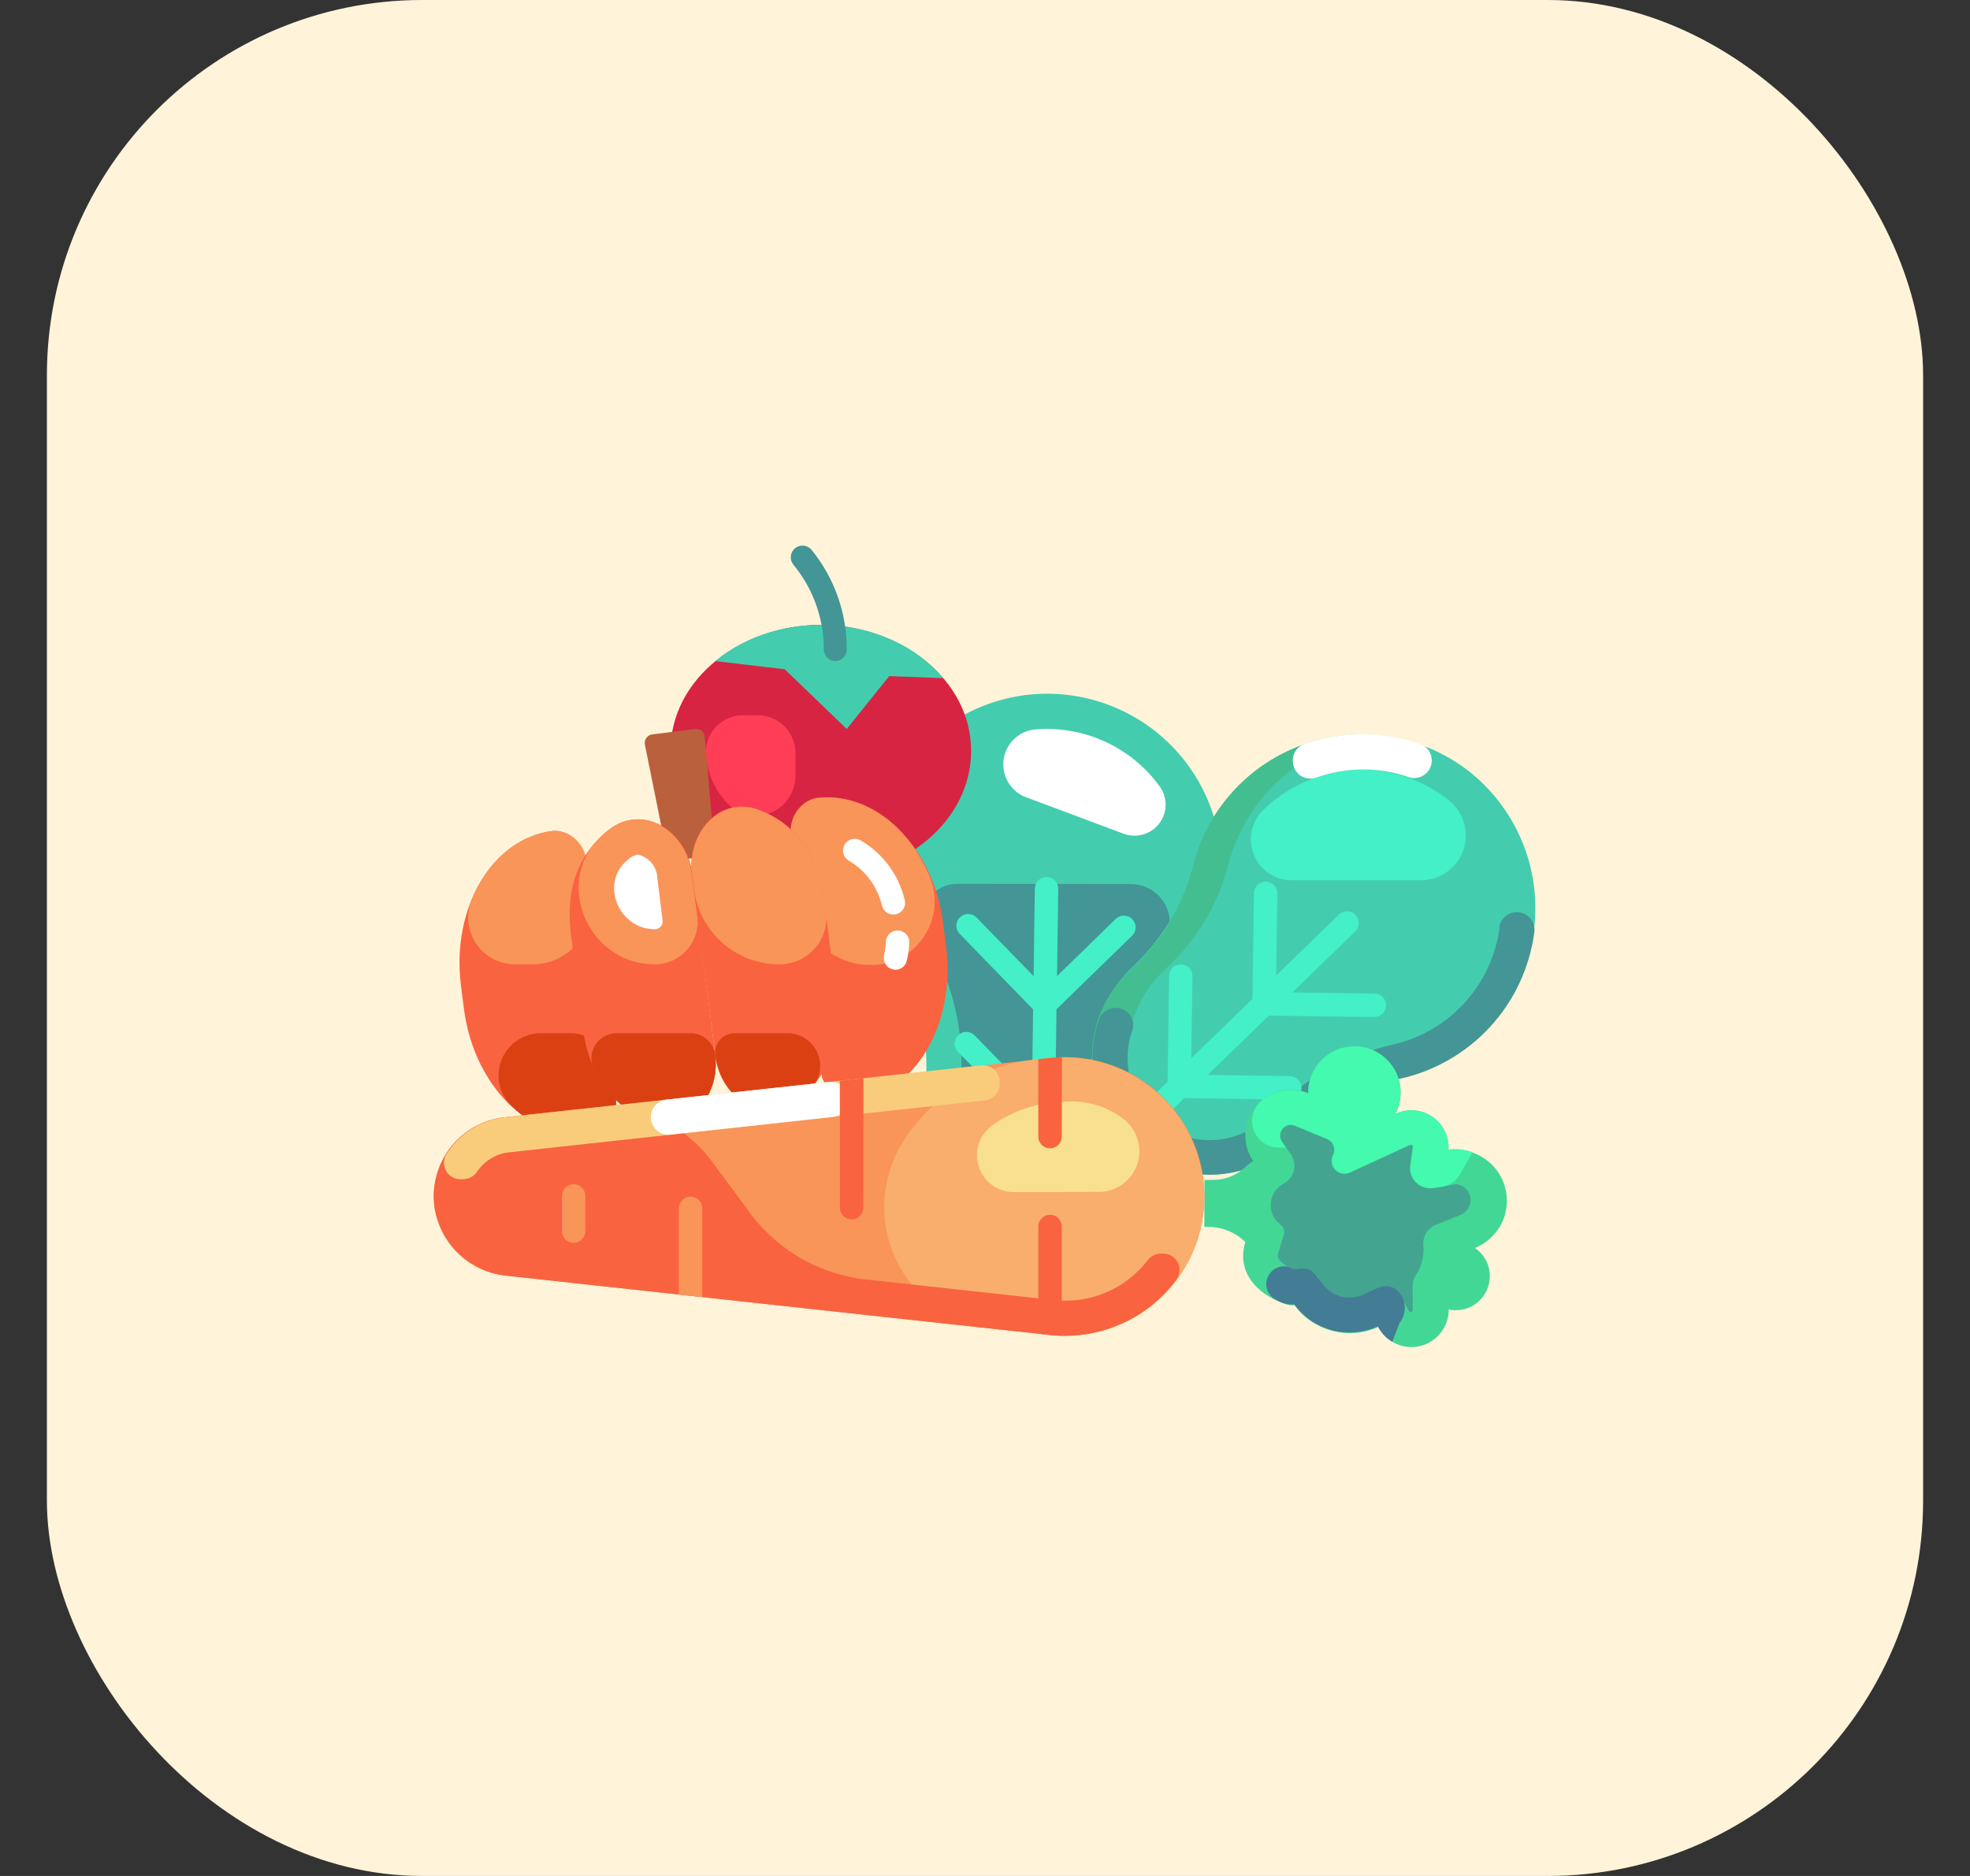 <svg width="21" height="20" viewBox="0 0 21 20" fill="none" xmlns="http://www.w3.org/2000/svg">
<rect x="0" y="0" width="21" height="20" fill="#333333" stroke="none"/>
<rect x="0.5" width="20" height="20" rx="4" fill="#FFF4D9"/>
<g clipPath="url(#clip0_2654_374925)">
<path d="M10.976 7.405C10.668 7.436 10.372 7.545 10.116 7.719C9.86 7.894 9.652 8.13 9.511 8.406C9.369 8.681 9.298 8.988 9.305 9.298C9.312 9.608 9.396 9.911 9.55 10.18C9.761 10.531 9.873 10.932 9.875 11.341V11.48C9.873 11.645 9.903 11.809 9.964 11.962C10.025 12.115 10.116 12.255 10.23 12.373C10.463 12.612 10.78 12.749 11.114 12.754C11.447 12.758 11.768 12.63 12.007 12.398C12.125 12.283 12.22 12.146 12.285 11.994C12.35 11.843 12.385 11.68 12.387 11.515C12.376 11.074 12.494 10.64 12.725 10.265C12.915 9.971 13.018 9.629 13.023 9.279C13.027 8.928 12.932 8.584 12.749 8.285C12.567 7.986 12.303 7.745 11.99 7.59C11.676 7.434 11.325 7.37 10.976 7.405Z" fill="#43CDAE"/>
<path d="M11.01 7.779C10.93 7.792 10.857 7.831 10.8 7.889C10.744 7.947 10.708 8.022 10.698 8.102C10.688 8.183 10.704 8.264 10.744 8.335C10.784 8.405 10.846 8.461 10.92 8.493L11.976 8.888C12.043 8.913 12.115 8.916 12.184 8.897C12.252 8.878 12.312 8.838 12.355 8.782C12.399 8.726 12.424 8.657 12.425 8.586C12.427 8.516 12.406 8.446 12.365 8.388C12.213 8.176 12.007 8.009 11.769 7.902C11.531 7.795 11.27 7.753 11.01 7.779Z" fill="white"/>
<path d="M10.21 9.423C10.143 9.422 10.077 9.439 10.019 9.472C9.96 9.505 9.911 9.553 9.877 9.61C9.843 9.668 9.825 9.734 9.824 9.801C9.824 9.868 9.841 9.935 9.874 9.993C10.121 10.401 10.25 10.87 10.249 11.347V11.487C10.246 11.72 10.336 11.946 10.499 12.113C10.662 12.281 10.885 12.377 11.119 12.38C11.352 12.383 11.578 12.293 11.745 12.13C11.913 11.967 12.009 11.744 12.012 11.51C11.999 10.995 12.138 10.487 12.412 10.05C12.449 9.987 12.469 9.915 12.47 9.842C12.47 9.769 12.451 9.697 12.415 9.633C12.378 9.57 12.326 9.517 12.262 9.48C12.198 9.444 12.126 9.425 12.053 9.425L10.21 9.423Z" fill="#439695"/>
<path d="M11.875 11.058L11.25 11.668L11.262 10.76L12.067 9.977C12.091 9.954 12.105 9.922 12.105 9.889C12.106 9.856 12.093 9.824 12.07 9.8C12.047 9.776 12.016 9.763 11.982 9.762C11.949 9.761 11.917 9.774 11.893 9.797L11.268 10.406L11.281 9.475C11.281 9.441 11.268 9.41 11.244 9.386C11.221 9.363 11.189 9.35 11.156 9.35C11.123 9.35 11.091 9.363 11.068 9.386C11.044 9.41 11.031 9.441 11.031 9.475L11.018 10.407L10.41 9.782C10.398 9.77 10.385 9.761 10.37 9.754C10.354 9.748 10.338 9.744 10.322 9.744C10.289 9.743 10.257 9.756 10.233 9.779C10.209 9.802 10.195 9.834 10.195 9.867C10.194 9.9 10.207 9.932 10.23 9.956L11.013 10.762L11 11.665L10.391 11.04C10.38 11.028 10.366 11.018 10.351 11.012C10.336 11.005 10.319 11.002 10.303 11.001C10.27 11.001 10.238 11.013 10.214 11.037C10.19 11.059 10.176 11.091 10.176 11.124C10.175 11.157 10.188 11.19 10.211 11.213L11 12.018L10.978 13.56C10.978 13.593 10.992 13.625 11.015 13.648C11.038 13.671 11.07 13.685 11.103 13.685C11.136 13.685 11.168 13.671 11.192 13.648C11.215 13.625 11.228 13.593 11.228 13.56L11.25 12.021L12.055 11.238C12.079 11.214 12.092 11.182 12.092 11.148C12.092 11.115 12.079 11.082 12.055 11.058C12.031 11.034 11.998 11.021 11.965 11.021C11.931 11.021 11.899 11.034 11.875 11.058Z" fill="#43F0C7"/>
<path d="M10.352 8.006C10.352 8.75 9.635 9.35 8.751 9.35C7.867 9.35 7.148 8.75 7.148 8.006C7.148 7.223 7.917 6.662 8.75 6.662C9.582 6.662 10.352 7.233 10.352 8.006Z" fill="#D72443"/>
<path d="M7.927 7.625C7.823 7.623 7.721 7.663 7.646 7.735C7.57 7.807 7.526 7.907 7.523 8.011C7.529 8.216 7.61 8.412 7.751 8.561C7.809 8.623 7.884 8.666 7.967 8.685C8.05 8.703 8.136 8.696 8.215 8.665C8.294 8.633 8.361 8.579 8.408 8.508C8.455 8.438 8.48 8.355 8.48 8.27V8.02C8.477 7.914 8.433 7.812 8.357 7.738C8.28 7.664 8.177 7.624 8.071 7.625H7.927Z" fill="#FF3D57"/>
<path d="M10.056 7.23L9.479 7.208L9.026 7.772L8.365 7.135L7.625 7.048C8.319 6.472 9.48 6.547 10.056 7.23Z" fill="#43CDAE"/>
<path d="M8.907 7.049C8.874 7.049 8.842 7.036 8.819 7.012C8.796 6.989 8.782 6.957 8.782 6.924C8.782 6.595 8.668 6.276 8.459 6.022C8.437 5.996 8.427 5.963 8.43 5.93C8.433 5.897 8.449 5.867 8.475 5.845C8.5 5.824 8.533 5.814 8.566 5.817C8.599 5.82 8.63 5.836 8.651 5.862C8.895 6.162 9.028 6.537 9.026 6.924C9.026 6.956 9.014 6.987 8.992 7.01C8.97 7.034 8.939 7.047 8.907 7.049Z" fill="#439695"/>
<path d="M8.43 8.833C8.475 8.506 8.75 8.5 8.706 8.507C9.347 8.427 9.956 9.03 10.055 9.852L10.086 10.102C10.188 10.926 9.752 11.658 9.111 11.738C8.876 11.767 8.77 11.506 8.763 11.488L8.43 8.833Z" fill="#F96340"/>
<path d="M9.912 9.35C9.647 8.725 9.148 8.453 8.706 8.508C8.631 8.524 8.563 8.565 8.513 8.624C8.463 8.683 8.434 8.757 8.43 8.834L8.528 9.625C8.55 9.809 8.638 9.978 8.777 10.1C8.915 10.222 9.094 10.289 9.278 10.288C9.39 10.289 9.501 10.262 9.6 10.21C9.699 10.158 9.784 10.082 9.847 9.989C9.91 9.896 9.949 9.79 9.96 9.678C9.971 9.567 9.955 9.454 9.912 9.35Z" fill="#F99559"/>
<path d="M6.236 9.109C6.111 8.801 5.85 8.865 5.888 8.859C5.25 8.94 4.811 9.673 4.913 10.5L4.945 10.75C5.048 11.574 5.652 12.175 6.293 12.095C6.527 12.066 6.567 11.785 6.57 11.769L6.236 9.109Z" fill="#F96340"/>
<path d="M5.764 11.015C5.674 11.015 5.585 11.043 5.51 11.094C5.435 11.145 5.378 11.218 5.345 11.303C5.312 11.387 5.306 11.48 5.326 11.569C5.347 11.657 5.394 11.737 5.461 11.798C5.57 11.905 5.701 11.987 5.845 12.038C5.989 12.089 6.142 12.107 6.294 12.092C6.339 12.082 6.382 12.064 6.42 12.037C6.457 12.011 6.489 11.977 6.514 11.939C6.538 11.9 6.555 11.857 6.562 11.811C6.57 11.766 6.569 11.719 6.558 11.675L6.526 11.41C6.512 11.301 6.459 11.201 6.377 11.128C6.295 11.055 6.189 11.015 6.079 11.015H5.764Z" fill="#DB4013"/>
<path d="M6.297 9.585L6.237 9.109C6.215 9.034 6.169 8.97 6.106 8.924C6.043 8.879 5.967 8.856 5.89 8.859C5.5 8.907 5.186 9.197 5.023 9.602C4.994 9.679 4.984 9.762 4.994 9.843C5.004 9.924 5.034 10.002 5.081 10.069C5.128 10.136 5.191 10.19 5.265 10.227C5.338 10.264 5.419 10.283 5.501 10.281H5.682C5.77 10.28 5.856 10.261 5.936 10.225C6.015 10.188 6.087 10.136 6.145 10.07C6.203 10.004 6.246 9.927 6.272 9.844C6.299 9.76 6.307 9.672 6.297 9.585Z" fill="#F99559"/>
<path d="M7.124 9.176L6.874 7.936C6.872 7.924 6.873 7.911 6.875 7.9C6.878 7.888 6.883 7.876 6.891 7.866C6.898 7.856 6.907 7.848 6.918 7.842C6.928 7.835 6.94 7.831 6.952 7.83L7.412 7.772C7.424 7.771 7.436 7.772 7.448 7.775C7.46 7.778 7.471 7.784 7.48 7.792C7.49 7.8 7.497 7.81 7.503 7.821C7.508 7.832 7.511 7.844 7.512 7.856L7.624 9.125L7.124 9.176Z" fill="#BA603D"/>
<path d="M7.625 11.25C7.682 11.715 7.311 12.088 6.922 11.944C6.495 11.787 6.27 11.42 6.211 10.951L6.086 9.959C6.027 9.49 6.155 9.084 6.53 8.821C6.872 8.587 7.323 8.856 7.381 9.321L7.625 11.25Z" fill="#F96340"/>
<path d="M7.355 11.015H6.577C6.532 11.014 6.488 11.025 6.448 11.046C6.408 11.067 6.375 11.097 6.35 11.134C6.325 11.172 6.31 11.214 6.306 11.259C6.302 11.304 6.309 11.348 6.327 11.39C6.382 11.517 6.462 11.632 6.564 11.727C6.665 11.823 6.785 11.896 6.917 11.942C7.308 12.087 7.679 11.715 7.625 11.25C7.617 11.184 7.585 11.124 7.535 11.081C7.485 11.038 7.421 11.014 7.355 11.015Z" fill="#DB4013"/>
<path d="M6.979 10.281C7.044 10.281 7.108 10.267 7.168 10.241C7.227 10.214 7.28 10.175 7.323 10.126C7.366 10.078 7.398 10.02 7.417 9.958C7.436 9.896 7.442 9.831 7.434 9.766L7.374 9.321C7.317 8.856 6.865 8.587 6.523 8.821C5.839 9.292 6.227 10.281 6.979 10.281Z" fill="#F99559"/>
<path d="M6.981 9.907C6.588 9.907 6.393 9.407 6.692 9.167C6.721 9.137 6.759 9.117 6.8 9.11C6.858 9.124 6.91 9.156 6.948 9.203C6.986 9.25 7.007 9.308 7.008 9.368L7.063 9.813C7.065 9.825 7.064 9.837 7.061 9.848C7.057 9.859 7.051 9.87 7.043 9.879C7.036 9.887 7.026 9.895 7.015 9.899C7.004 9.904 6.993 9.907 6.981 9.907Z" fill="white"/>
<path d="M7.375 9.321C7.318 8.856 7.689 8.485 8.078 8.628C8.505 8.784 8.73 9.151 8.789 9.62L8.914 10.613C8.973 11.081 8.845 11.488 8.47 11.75C8.125 11.984 7.679 11.715 7.625 11.25L7.375 9.321Z" fill="#F96340"/>
<path d="M7.828 11.015C7.799 11.015 7.77 11.022 7.744 11.034C7.717 11.047 7.693 11.064 7.674 11.087C7.655 11.109 7.641 11.135 7.632 11.163C7.623 11.191 7.621 11.22 7.625 11.25C7.682 11.71 8.131 11.986 8.476 11.75C8.539 11.707 8.597 11.657 8.65 11.602C8.695 11.553 8.726 11.491 8.738 11.424C8.749 11.358 8.741 11.29 8.715 11.227C8.688 11.165 8.645 11.112 8.589 11.075C8.533 11.037 8.467 11.016 8.4 11.015H7.828Z" fill="#DB4013"/>
<path d="M8.306 10.281C8.378 10.282 8.448 10.267 8.514 10.238C8.579 10.209 8.637 10.166 8.684 10.113C8.732 10.06 8.767 9.997 8.788 9.928C8.809 9.86 8.815 9.788 8.806 9.717L8.792 9.625C8.734 9.156 8.509 8.789 8.081 8.632C7.692 8.49 7.321 8.861 7.379 9.326L7.399 9.486C7.428 9.706 7.536 9.908 7.703 10.054C7.87 10.201 8.084 10.281 8.306 10.281Z" fill="#F99559"/>
<path d="M9.549 10.339C9.53 10.339 9.512 10.335 9.494 10.327C9.477 10.319 9.462 10.308 9.45 10.293C9.438 10.278 9.429 10.261 9.425 10.242C9.42 10.224 9.42 10.205 9.424 10.186C9.434 10.14 9.441 10.092 9.443 10.045C9.443 10.012 9.456 9.98 9.48 9.957C9.503 9.933 9.535 9.92 9.568 9.92C9.585 9.92 9.602 9.923 9.617 9.93C9.633 9.937 9.647 9.946 9.659 9.959C9.671 9.971 9.68 9.986 9.686 10.001C9.691 10.017 9.694 10.034 9.693 10.051C9.69 10.113 9.682 10.175 9.668 10.235C9.663 10.263 9.649 10.289 9.627 10.308C9.606 10.327 9.578 10.338 9.549 10.339ZM9.527 9.75C9.498 9.751 9.47 9.742 9.448 9.725C9.425 9.707 9.409 9.683 9.402 9.655C9.378 9.555 9.335 9.462 9.275 9.38C9.214 9.297 9.137 9.228 9.049 9.176C9.035 9.168 9.023 9.157 9.012 9.144C9.002 9.131 8.995 9.116 8.991 9.1C8.986 9.084 8.985 9.068 8.987 9.051C8.99 9.035 8.995 9.019 9.003 9.005C9.02 8.976 9.047 8.955 9.079 8.947C9.11 8.938 9.144 8.942 9.173 8.959C9.291 9.027 9.393 9.119 9.474 9.228C9.555 9.338 9.613 9.462 9.644 9.595C9.649 9.613 9.649 9.632 9.646 9.65C9.642 9.668 9.634 9.686 9.623 9.7C9.611 9.715 9.597 9.728 9.58 9.736C9.564 9.745 9.546 9.749 9.527 9.75Z" fill="white"/>
<path d="M15.693 8.25C15.453 8.054 15.168 7.922 14.863 7.864C14.559 7.807 14.245 7.826 13.949 7.921C13.654 8.016 13.388 8.183 13.174 8.407C12.959 8.631 12.805 8.905 12.723 9.204C12.624 9.6 12.42 9.961 12.132 10.25L12.032 10.348C11.805 10.582 11.678 10.896 11.678 11.223C11.678 11.55 11.805 11.863 12.033 12.098C12.261 12.332 12.57 12.468 12.897 12.478C13.224 12.488 13.541 12.37 13.782 12.149C14.085 11.827 14.476 11.601 14.907 11.499C15.247 11.424 15.559 11.255 15.808 11.011C16.057 10.768 16.233 10.459 16.314 10.12C16.396 9.782 16.382 9.427 16.272 9.096C16.162 8.766 15.961 8.473 15.693 8.25Z" fill="#43CDAE"/>
<path d="M14.704 7.842C14.33 7.878 13.975 8.028 13.688 8.271C13.401 8.514 13.195 8.84 13.098 9.203C12.999 9.599 12.795 9.961 12.507 10.25L12.407 10.347C12.236 10.51 12.115 10.717 12.057 10.946C11.999 11.175 12.006 11.415 12.078 11.639C12.15 11.864 12.284 12.064 12.464 12.216C12.644 12.368 12.864 12.466 13.097 12.5C12.833 12.544 12.561 12.502 12.323 12.38C12.084 12.258 11.891 12.063 11.771 11.823C11.652 11.584 11.613 11.312 11.66 11.048C11.707 10.784 11.837 10.542 12.032 10.358L12.132 10.261C12.421 9.97 12.625 9.607 12.723 9.21C12.836 8.783 13.098 8.41 13.461 8.159C13.824 7.909 14.265 7.796 14.704 7.842Z" fill="#43BE90"/>
<path d="M15.143 9.385C15.242 9.386 15.338 9.356 15.419 9.3C15.5 9.244 15.562 9.164 15.596 9.072C15.63 8.98 15.634 8.879 15.609 8.784C15.584 8.689 15.53 8.604 15.455 8.54C15.168 8.307 14.804 8.188 14.434 8.208C14.064 8.228 13.715 8.385 13.455 8.648C13.396 8.71 13.356 8.788 13.341 8.872C13.326 8.956 13.336 9.043 13.37 9.121C13.403 9.2 13.46 9.267 13.531 9.314C13.603 9.361 13.687 9.386 13.772 9.385H15.143Z" fill="#43F0C7"/>
<path d="M13.781 8.113C13.781 8.143 13.788 8.173 13.802 8.2C13.816 8.226 13.836 8.249 13.86 8.267C13.885 8.284 13.913 8.295 13.943 8.299C13.973 8.303 14.003 8.3 14.031 8.29C14.355 8.175 14.708 8.175 15.031 8.29C15.076 8.3 15.124 8.294 15.164 8.272C15.205 8.25 15.236 8.214 15.252 8.17C15.267 8.126 15.266 8.079 15.248 8.036C15.231 7.993 15.198 7.958 15.156 7.938C14.753 7.794 14.312 7.791 13.906 7.931C13.869 7.944 13.836 7.969 13.814 8.002C13.791 8.034 13.78 8.074 13.781 8.113Z" fill="white"/>
<path d="M15.985 9.89C15.945 10.191 15.813 10.473 15.607 10.697C15.401 10.921 15.131 11.075 14.834 11.14C14.333 11.257 13.877 11.517 13.523 11.89C13.383 12.034 13.198 12.125 13 12.149C12.801 12.173 12.6 12.128 12.43 12.022C12.26 11.915 12.132 11.754 12.067 11.565C12.002 11.375 12.004 11.169 12.072 10.981C12.081 10.954 12.082 10.924 12.077 10.896C12.072 10.867 12.06 10.841 12.043 10.818C12.025 10.795 12.003 10.776 11.977 10.764C11.951 10.751 11.923 10.744 11.894 10.745C11.854 10.744 11.816 10.756 11.784 10.779C11.752 10.801 11.727 10.833 11.714 10.87C11.622 11.138 11.624 11.428 11.719 11.695C11.815 11.961 11.997 12.188 12.238 12.337C12.479 12.486 12.762 12.549 13.043 12.516C13.325 12.482 13.586 12.355 13.785 12.154C14.088 11.831 14.479 11.605 14.91 11.504C15.283 11.424 15.623 11.231 15.882 10.95C16.141 10.67 16.306 10.316 16.356 9.937C16.359 9.913 16.358 9.888 16.351 9.864C16.345 9.84 16.333 9.817 16.318 9.798C16.303 9.778 16.284 9.762 16.262 9.749C16.241 9.737 16.217 9.729 16.192 9.726C16.168 9.723 16.143 9.725 16.119 9.731C16.095 9.738 16.073 9.749 16.053 9.764C16.033 9.779 16.017 9.798 16.005 9.82C15.992 9.841 15.984 9.865 15.981 9.89H15.985Z" fill="#439695"/>
<path d="M14.652 10.593L13.777 10.58L14.446 9.93C14.457 9.919 14.467 9.905 14.473 9.89C14.48 9.875 14.483 9.859 14.484 9.843C14.484 9.826 14.481 9.81 14.475 9.795C14.469 9.779 14.46 9.765 14.449 9.754C14.437 9.742 14.424 9.732 14.409 9.726C14.394 9.719 14.377 9.716 14.361 9.715C14.345 9.715 14.328 9.718 14.313 9.724C14.298 9.73 14.284 9.739 14.272 9.75L13.604 10.4L13.617 9.525C13.617 9.492 13.604 9.46 13.58 9.437C13.557 9.414 13.525 9.4 13.492 9.4C13.459 9.4 13.427 9.414 13.403 9.437C13.38 9.46 13.367 9.492 13.367 9.525L13.351 10.65L12.699 11.282L12.712 10.407C12.712 10.373 12.699 10.342 12.675 10.318C12.652 10.295 12.62 10.282 12.587 10.282C12.554 10.282 12.522 10.295 12.498 10.318C12.475 10.342 12.462 10.373 12.462 10.407L12.447 11.532L11.342 12.607C11.321 12.63 11.31 12.661 11.311 12.692C11.311 12.724 11.324 12.754 11.346 12.777C11.368 12.799 11.398 12.813 11.429 12.814C11.46 12.816 11.491 12.806 11.516 12.785L12.624 11.707L13.749 11.723C13.783 11.723 13.814 11.71 13.838 11.686C13.861 11.663 13.874 11.631 13.874 11.598C13.874 11.565 13.861 11.533 13.838 11.509C13.814 11.486 13.783 11.473 13.749 11.473L12.874 11.46L13.526 10.828L14.651 10.843C14.684 10.843 14.716 10.83 14.739 10.806C14.762 10.783 14.776 10.751 14.776 10.718C14.776 10.685 14.762 10.653 14.739 10.63C14.716 10.606 14.684 10.593 14.651 10.593H14.652Z" fill="#43F0C7"/>
<path d="M12.84 12.579H12.932C13.058 12.579 13.179 12.531 13.272 12.445C13.298 12.42 13.327 12.398 13.358 12.379C13.3 12.292 13.271 12.189 13.275 12.084C13.28 11.98 13.318 11.88 13.384 11.799C13.449 11.717 13.539 11.659 13.64 11.633C13.742 11.607 13.848 11.614 13.945 11.652C13.945 11.578 13.961 11.504 13.993 11.436C14.026 11.369 14.073 11.31 14.131 11.263C14.19 11.217 14.258 11.184 14.331 11.168C14.404 11.152 14.48 11.152 14.553 11.17C14.625 11.187 14.693 11.221 14.751 11.268C14.808 11.316 14.854 11.376 14.886 11.444C14.917 11.512 14.932 11.586 14.93 11.661C14.928 11.735 14.91 11.809 14.875 11.875C14.938 11.845 15.008 11.832 15.077 11.838C15.147 11.843 15.213 11.867 15.271 11.907C15.328 11.946 15.374 12 15.403 12.063C15.433 12.126 15.446 12.195 15.44 12.265C15.572 12.245 15.706 12.274 15.818 12.347C15.929 12.42 16.01 12.531 16.044 12.659C16.079 12.787 16.066 12.924 16.007 13.043C15.947 13.162 15.846 13.255 15.723 13.305C15.792 13.352 15.843 13.422 15.867 13.503C15.89 13.584 15.885 13.671 15.852 13.748C15.819 13.825 15.76 13.889 15.686 13.928C15.611 13.967 15.525 13.978 15.443 13.961C15.444 14.05 15.414 14.137 15.359 14.208C15.305 14.278 15.228 14.328 15.141 14.35C15.055 14.371 14.963 14.363 14.882 14.326C14.801 14.289 14.734 14.226 14.693 14.147C14.557 14.209 14.405 14.227 14.258 14.201C14.111 14.174 13.975 14.104 13.869 13.999C13.845 13.972 13.822 13.944 13.802 13.915C13.762 13.915 13.74 13.925 13.613 13.867C13.353 13.751 13.189 13.527 13.275 13.242C13.176 13.143 13.041 13.085 12.9 13.081H12.838L12.84 12.579Z" fill="#43D795"/>
<path d="M15.524 12.625L15.281 12.664C15.248 12.67 15.214 12.668 15.182 12.658C15.149 12.648 15.12 12.631 15.095 12.608C15.071 12.584 15.052 12.555 15.041 12.523C15.03 12.491 15.027 12.457 15.031 12.424L15.06 12.22C15.059 12.216 15.056 12.212 15.052 12.209C15.048 12.207 15.044 12.205 15.039 12.205C15.027 12.205 14.976 12.232 14.385 12.504C14.359 12.515 14.329 12.519 14.301 12.513C14.273 12.507 14.247 12.492 14.228 12.471C14.208 12.45 14.196 12.423 14.193 12.394C14.189 12.366 14.195 12.336 14.209 12.311C14.216 12.296 14.22 12.28 14.221 12.263C14.222 12.246 14.219 12.229 14.213 12.213C14.207 12.197 14.198 12.183 14.186 12.171C14.175 12.159 14.161 12.149 14.145 12.143L13.802 12C13.784 11.994 13.766 11.992 13.748 11.994C13.73 11.996 13.713 12.003 13.698 12.014C13.683 12.024 13.671 12.038 13.662 12.054C13.654 12.07 13.649 12.088 13.649 12.106C13.649 12.152 13.668 12.169 13.763 12.311C13.778 12.335 13.789 12.361 13.795 12.389C13.8 12.417 13.8 12.446 13.794 12.473C13.788 12.501 13.776 12.527 13.76 12.551C13.744 12.574 13.723 12.594 13.699 12.609L13.666 12.629C13.631 12.651 13.601 12.681 13.58 12.717C13.559 12.754 13.547 12.794 13.545 12.836C13.543 12.878 13.551 12.919 13.569 12.957C13.587 12.995 13.613 13.028 13.646 13.054C13.664 13.066 13.677 13.084 13.684 13.104C13.69 13.125 13.691 13.147 13.684 13.168C13.613 13.402 13.608 13.39 13.639 13.432C13.679 13.479 13.731 13.513 13.789 13.533L13.859 13.524C14.01 13.505 14.059 13.649 14.13 13.729C14.182 13.78 14.249 13.814 14.321 13.827C14.393 13.84 14.467 13.831 14.534 13.801L14.689 13.731C14.735 13.713 14.786 13.711 14.832 13.728C14.878 13.745 14.916 13.779 14.939 13.822C15.021 13.985 15.018 13.988 15.037 13.988C15.041 13.988 15.046 13.986 15.051 13.984C15.055 13.981 15.058 13.977 15.06 13.973C15.06 13.686 15.052 13.661 15.085 13.609C15.148 13.517 15.18 13.407 15.175 13.296C15.167 13.249 15.174 13.2 15.197 13.157C15.22 13.114 15.256 13.081 15.3 13.061L15.568 12.953C15.603 12.939 15.633 12.913 15.652 12.88C15.672 12.848 15.68 12.809 15.675 12.771C15.67 12.734 15.652 12.699 15.625 12.672C15.597 12.646 15.562 12.629 15.524 12.625Z" fill="#43A590"/>
<path d="M15.513 12.25C15.413 12.25 15.442 12.278 15.442 12.229C15.441 12.162 15.423 12.097 15.39 12.04C15.357 11.982 15.311 11.933 15.254 11.898C15.198 11.863 15.133 11.842 15.067 11.838C15.001 11.834 14.935 11.847 14.874 11.875C14.909 11.809 14.928 11.735 14.93 11.66C14.932 11.584 14.917 11.51 14.886 11.441C14.854 11.373 14.808 11.313 14.749 11.265C14.691 11.218 14.623 11.184 14.55 11.167C14.476 11.15 14.4 11.15 14.327 11.167C14.254 11.184 14.185 11.217 14.127 11.265C14.069 11.312 14.022 11.373 13.991 11.441C13.959 11.509 13.944 11.584 13.946 11.659C13.863 11.624 13.773 11.613 13.685 11.627C13.597 11.64 13.514 11.678 13.446 11.735C13.402 11.773 13.371 11.823 13.357 11.878C13.342 11.934 13.345 11.993 13.364 12.047C13.384 12.101 13.419 12.148 13.466 12.181C13.512 12.215 13.568 12.234 13.626 12.235H13.704C13.659 12.166 13.643 12.149 13.643 12.11C13.642 12.091 13.646 12.072 13.655 12.055C13.663 12.037 13.676 12.023 13.692 12.012C13.707 12.001 13.726 11.994 13.745 11.992C13.764 11.99 13.783 11.993 13.801 12L14.149 12.144C14.165 12.15 14.179 12.16 14.191 12.172C14.202 12.184 14.211 12.199 14.217 12.215C14.223 12.23 14.226 12.247 14.225 12.264C14.225 12.281 14.22 12.297 14.213 12.313C14.201 12.338 14.197 12.366 14.201 12.394C14.205 12.421 14.217 12.447 14.236 12.467C14.256 12.488 14.28 12.502 14.308 12.508C14.335 12.513 14.364 12.511 14.389 12.5L15.029 12.206H15.043C15.048 12.207 15.052 12.208 15.056 12.211C15.06 12.213 15.063 12.217 15.064 12.221L15.036 12.425C15.031 12.459 15.034 12.493 15.045 12.525C15.056 12.557 15.075 12.586 15.099 12.609C15.124 12.632 15.153 12.65 15.186 12.659C15.218 12.669 15.252 12.671 15.286 12.665L15.369 12.653C15.412 12.646 15.453 12.629 15.488 12.604C15.523 12.579 15.552 12.546 15.572 12.508L15.697 12.284C15.638 12.262 15.576 12.251 15.513 12.25Z" fill="#43FAAE"/>
<path d="M14.687 13.73L14.533 13.8C14.461 13.833 14.379 13.841 14.301 13.822C14.223 13.803 14.154 13.758 14.105 13.695C13.98 13.532 13.98 13.507 13.788 13.531L13.775 13.523C13.734 13.502 13.687 13.495 13.642 13.506C13.597 13.517 13.558 13.544 13.532 13.582C13.516 13.605 13.506 13.63 13.501 13.658C13.496 13.685 13.497 13.712 13.505 13.739C13.512 13.765 13.525 13.79 13.543 13.811C13.561 13.832 13.583 13.848 13.608 13.86C13.665 13.895 13.731 13.911 13.797 13.907C13.896 14.043 14.039 14.139 14.201 14.182C14.364 14.224 14.536 14.209 14.688 14.14C14.722 14.209 14.775 14.266 14.842 14.305L14.918 14.106C15.068 13.912 14.897 13.635 14.687 13.73Z" fill="#437D95"/>
<path d="M12.839 12.75C12.84 12.945 12.802 13.139 12.728 13.319C12.654 13.5 12.544 13.665 12.407 13.803C12.269 13.942 12.105 14.052 11.925 14.127C11.744 14.202 11.551 14.241 11.355 14.241C11.218 14.241 8.171 13.903 5.382 13.598C5.174 13.576 4.982 13.477 4.842 13.322C4.702 13.166 4.625 12.964 4.625 12.755C4.625 12.546 4.702 12.344 4.842 12.188C4.982 12.032 5.174 11.934 5.382 11.911C10.036 11.411 11.233 11.271 11.317 11.271C11.514 11.266 11.711 11.3 11.895 11.372C12.079 11.444 12.247 11.552 12.389 11.69C12.531 11.828 12.644 11.992 12.721 12.174C12.799 12.356 12.839 12.552 12.839 12.75Z" fill="#F99559"/>
<path d="M11.147 11.284L11.022 11.297C10.736 11.329 10.46 11.425 10.217 11.579C9.974 11.733 9.769 11.941 9.618 12.186C9.503 12.374 9.438 12.588 9.427 12.807C9.417 13.027 9.462 13.246 9.559 13.444C9.656 13.642 9.802 13.812 9.982 13.938C10.163 14.064 10.372 14.143 10.591 14.166L11.194 14.232C11.404 14.255 11.617 14.233 11.819 14.166C12.02 14.1 12.205 13.991 12.361 13.847C12.516 13.703 12.639 13.527 12.722 13.332C12.804 13.136 12.843 12.926 12.837 12.714C12.829 12.506 12.778 12.302 12.687 12.114C12.595 11.927 12.466 11.761 12.307 11.626C12.148 11.492 11.963 11.392 11.763 11.333C11.564 11.274 11.354 11.257 11.147 11.284Z" fill="#F9AE6D"/>
<path d="M12.401 13.365H12.376C12.348 13.365 12.321 13.372 12.296 13.384C12.271 13.397 12.25 13.415 12.233 13.437C12.117 13.588 11.964 13.706 11.789 13.78C11.614 13.854 11.422 13.881 11.233 13.86L9.196 13.637C8.945 13.604 8.703 13.518 8.488 13.385C8.272 13.252 8.088 13.074 7.946 12.865L7.588 12.382C7.441 12.182 7.244 12.024 7.017 11.924C6.79 11.824 6.54 11.785 6.293 11.812L5.382 11.911C5.268 11.923 5.158 11.958 5.059 12.013C4.959 12.069 4.871 12.144 4.801 12.234C4.731 12.325 4.68 12.428 4.651 12.539C4.622 12.649 4.615 12.764 4.632 12.877C4.664 13.066 4.757 13.239 4.897 13.37C5.037 13.502 5.216 13.583 5.407 13.602C11.679 14.285 11.227 14.241 11.353 14.241C11.583 14.241 11.809 14.187 12.014 14.084C12.22 13.982 12.398 13.832 12.536 13.648C12.556 13.623 12.569 13.592 12.572 13.559C12.576 13.527 12.571 13.494 12.557 13.464C12.543 13.435 12.521 13.41 12.493 13.392C12.465 13.374 12.433 13.365 12.401 13.365Z" fill="#F96340"/>
<path d="M11.709 12.707C11.799 12.708 11.887 12.68 11.961 12.629C12.035 12.577 12.091 12.503 12.121 12.418C12.151 12.333 12.154 12.241 12.129 12.155C12.104 12.068 12.053 11.991 11.983 11.935C11.821 11.809 11.621 11.741 11.415 11.742C11.338 11.744 11.26 11.75 11.183 11.761C10.963 11.788 10.754 11.87 10.574 12C10.508 12.049 10.458 12.117 10.433 12.196C10.408 12.275 10.408 12.36 10.434 12.438C10.459 12.517 10.509 12.585 10.576 12.634C10.643 12.682 10.724 12.709 10.807 12.709L11.709 12.707Z" fill="#F9E090"/>
<path d="M10.657 11.532C10.657 11.508 10.651 11.483 10.641 11.461C10.631 11.439 10.617 11.418 10.598 11.402C10.58 11.386 10.559 11.373 10.535 11.366C10.512 11.358 10.487 11.356 10.463 11.358L5.382 11.911C5.254 11.926 5.132 11.969 5.024 12.038C4.915 12.107 4.824 12.199 4.757 12.308C4.741 12.335 4.733 12.365 4.732 12.396C4.732 12.427 4.74 12.457 4.756 12.484C4.771 12.511 4.793 12.533 4.82 12.549C4.847 12.564 4.877 12.572 4.908 12.572H4.938C4.967 12.572 4.996 12.564 5.021 12.55C5.047 12.537 5.069 12.517 5.085 12.492C5.124 12.435 5.174 12.386 5.233 12.351C5.292 12.315 5.358 12.292 5.427 12.285L10.5 11.731C10.543 11.726 10.583 11.706 10.611 11.674C10.64 11.642 10.656 11.6 10.657 11.557V11.532Z" fill="#F9CC7C"/>
<path d="M8.831 11.536L7.105 11.723C7.059 11.728 7.016 11.75 6.986 11.784C6.955 11.819 6.938 11.863 6.938 11.91C6.938 11.936 6.943 11.962 6.954 11.986C6.965 12.01 6.98 12.032 7 12.049C7.019 12.067 7.042 12.08 7.067 12.089C7.092 12.097 7.119 12.1 7.145 12.097L8.875 11.908C8.921 11.903 8.963 11.882 8.994 11.847C9.025 11.813 9.042 11.768 9.043 11.722C9.043 11.695 9.037 11.669 9.026 11.645C9.015 11.62 8.999 11.598 8.979 11.581C8.959 11.563 8.936 11.55 8.91 11.542C8.885 11.534 8.858 11.532 8.831 11.536Z" fill="white"/>
<path d="M11.318 12.118C11.318 12.151 11.305 12.183 11.281 12.206C11.258 12.23 11.226 12.243 11.193 12.243C11.16 12.243 11.128 12.23 11.105 12.206C11.081 12.183 11.068 12.151 11.068 12.118V11.293C11.151 11.281 11.234 11.274 11.318 11.271C11.323 11.284 11.318 11.453 11.318 12.118ZM11.318 13.076C11.318 13.978 11.318 14.228 11.318 14.24C11.234 14.238 11.151 14.231 11.068 14.219V13.076C11.068 13.043 11.081 13.011 11.105 12.988C11.128 12.965 11.16 12.951 11.193 12.951C11.226 12.951 11.258 12.965 11.281 12.988C11.305 13.011 11.318 13.043 11.318 13.076ZM9.203 12.875C9.203 12.908 9.19 12.94 9.167 12.964C9.143 12.987 9.111 13 9.078 13C9.045 13 9.013 12.987 8.99 12.964C8.966 12.94 8.953 12.908 8.953 12.875V11.523L9.203 11.495C9.206 11.508 9.203 11.568 9.203 12.875Z" fill="#F96340"/>
<path d="M7.486 12.883C7.486 13.713 7.486 13.816 7.486 13.829L7.236 13.801V12.883C7.236 12.849 7.249 12.818 7.273 12.794C7.296 12.771 7.328 12.758 7.361 12.758C7.394 12.758 7.426 12.771 7.45 12.794C7.473 12.818 7.486 12.849 7.486 12.883ZM6.115 13.25C6.082 13.25 6.05 13.237 6.027 13.213C6.003 13.19 5.99 13.158 5.99 13.125V12.75C5.99 12.717 6.003 12.685 6.027 12.662C6.05 12.638 6.082 12.625 6.115 12.625C6.148 12.625 6.18 12.638 6.203 12.662C6.227 12.685 6.24 12.717 6.24 12.75V13.125C6.24 13.158 6.227 13.19 6.203 13.213C6.18 13.237 6.148 13.25 6.115 13.25Z" fill="#F99559"/>
</g>
<defs>
<clipPath id="clip0_2654_374925">
<rect width="12" height="12" fill="white" transform="translate(4.5 4)"/>
</clipPath>
</defs>
</svg>

